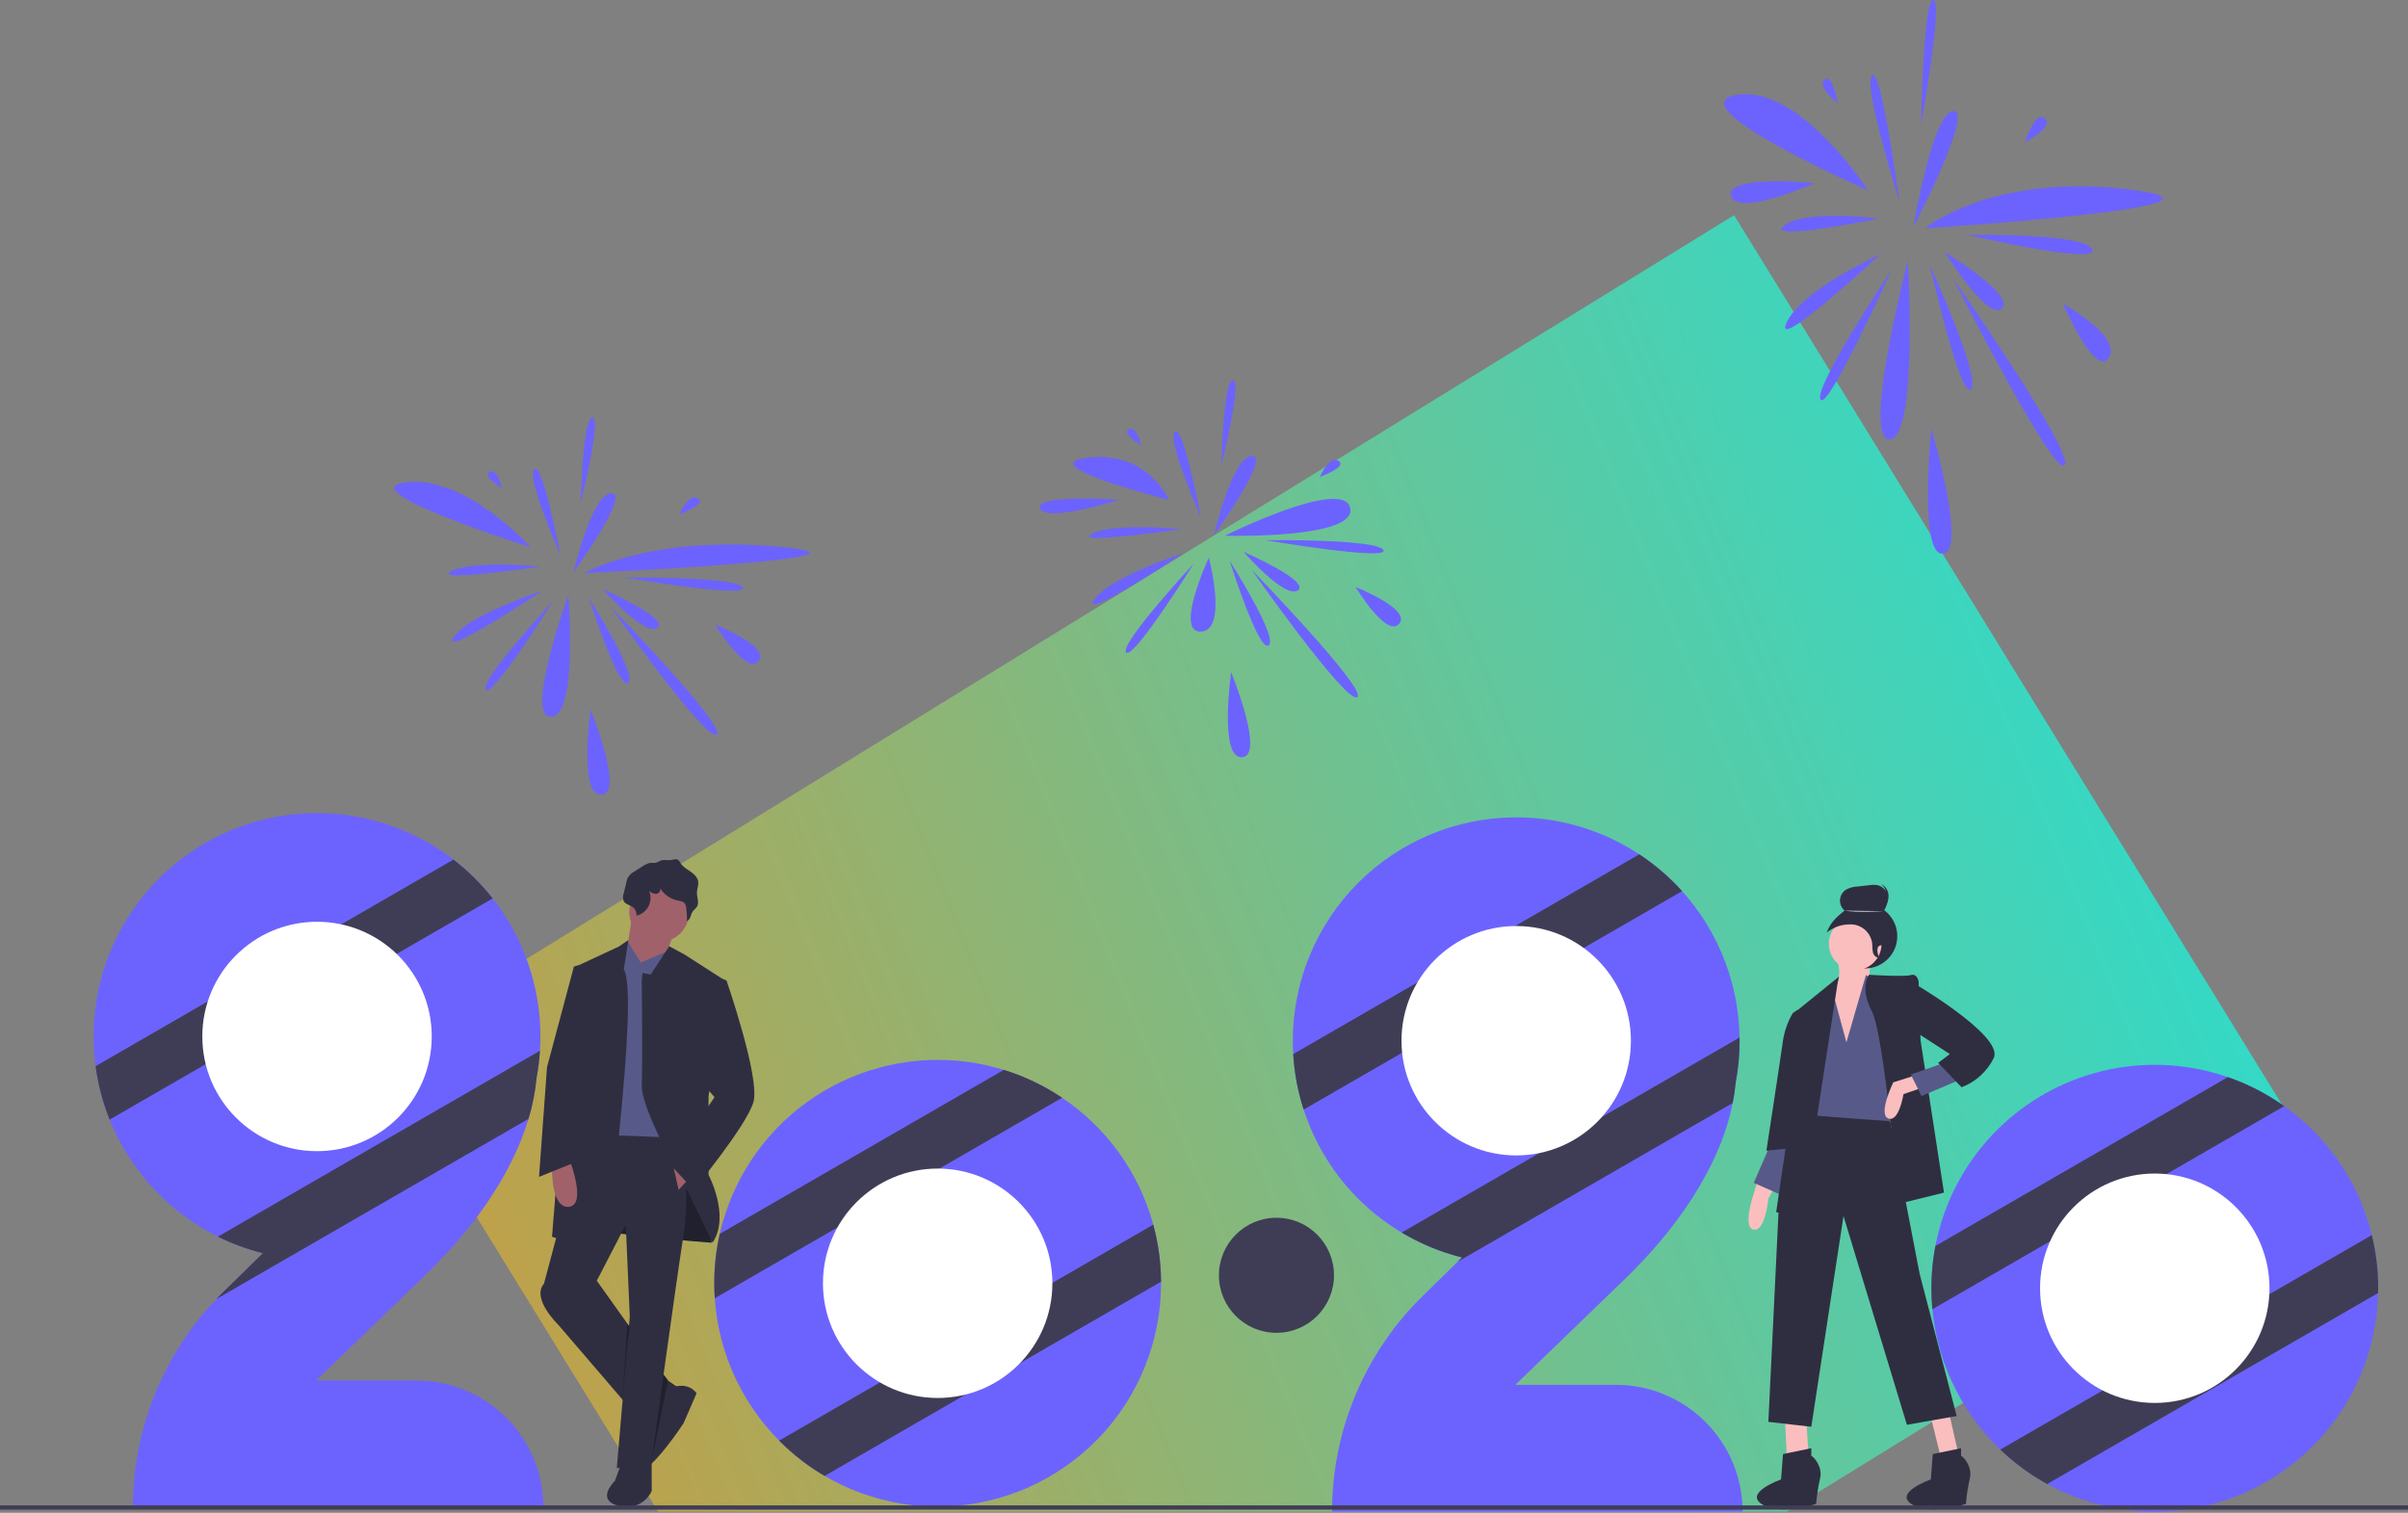 <svg width="1130" height="710" viewBox="0 0 1130 710" fill="none" xmlns="http://www.w3.org/2000/svg">
<rect x="0" y="0" width="1130" height="710" fill="#808080" stroke="none"/>
<style>
g#atosh1,#atosh2,#atosh3{
    animation: atosh 3s linear infinite alternate;
}
@keyframes atosh{

    0% {         
        transform: translate(0px,0px);        
        opacity: 1; 
        display:none;
    }    
    100%{
        transform: translate(0px,500px);
        opacity:0; 
        display:block;
    }
}
</style> 
<g id="undraw_new_decade_n4qd 1" clip-path="url(#clip0)">
<g id="2020">
<path id="Vector" d="M1092.22 553.12L837.58 709.96H309.14L176 493.8L813.74 101L1092.22 553.12Z" fill="url(#paint0_linear)"/>
<path id="Vector_2" d="M877.456 453.321L876.998 467.205L873.335 496.9L860.973 498.828L857.768 486.873V471.447C857.768 471.447 864.636 460.649 862.805 453.321C860.973 445.994 877.456 453.321 877.456 453.321Z" fill="#FBBEBE"/>
<path id="Vector_3" d="M875.186 454.513C883.55 454.513 890.33 447.733 890.33 439.369C890.33 431.005 883.55 424.225 875.186 424.225C866.822 424.225 860.042 431.005 860.042 439.369C860.042 447.733 866.822 454.513 875.186 454.513Z" fill="#2F2E41"/>
<path id="Vector_4" d="M837.622 665.95L838.537 684.723L848.61 681.976L847.695 666.866L837.622 665.95Z" fill="#FBBEBE"/>
<path id="Vector_5" d="M905.844 664.119L910.652 683.578L918.893 681.747L914.544 662.745L905.844 664.119Z" fill="#FBBEBE"/>
<path id="Vector_6" d="M824.801 554.23L822.97 560.182C822.97 560.182 817.475 576.208 822.97 577.124C828.464 578.039 829.838 562.472 829.838 562.472L833.043 556.977L824.801 554.23Z" fill="#FBBEBE"/>
<path id="Vector_7" d="M830.754 537.289L822.97 555.146L834.757 560.338L841.285 537.289H830.754Z" fill="#575A89"/>
<path id="Vector_8" d="M886.156 521.721L900.808 597.728L918.207 664.577L894.855 668.698L865.094 570.713L849.984 669.613L829.838 667.324L834.874 563.388L845.863 518.974L886.156 521.721Z" fill="#2F2E41"/>
<path id="Vector_9" d="M849.984 683.349C850.9 683.349 855.479 688.386 854.105 693.88C853.201 697.798 852.589 701.777 852.273 705.785C852.273 705.785 835.561 711.508 826.862 706.014C818.162 700.52 835.79 694.338 835.79 694.338L836.706 682.434L849.984 679.686V683.349Z" fill="#2F2E41"/>
<path id="Vector_10" d="M920.267 683.349C921.183 683.349 925.762 688.386 924.388 693.88C923.484 697.798 922.872 701.777 922.556 705.785C922.556 705.785 905.844 711.508 897.145 706.014C888.445 700.52 906.073 694.338 906.073 694.338L906.989 682.434L920.267 679.686V683.349Z" fill="#2F2E41"/>
<path id="Vector_11" d="M870.588 455.33C877.416 455.33 882.951 449.795 882.951 442.968C882.951 436.14 877.416 430.605 870.588 430.605C863.761 430.605 858.226 436.14 858.226 442.968C858.226 449.795 863.761 455.33 870.588 455.33Z" fill="#FBBEBE"/>
<path id="Vector_12" d="M866.467 489.213L875.625 457.62L878.83 459.451L896.687 504.322L888.445 526.3C888.445 526.3 848.153 523.553 848.153 523.095C848.153 522.637 852.273 469.982 852.273 469.982L860.269 460.734L860.515 467.235L866.467 489.213Z" fill="#575A89"/>
<path id="Vector_13" d="M900.35 460.825C900.35 460.825 899.892 456.704 896.687 457.62C893.482 458.535 877.104 457.487 877.104 457.487C877.104 457.487 872.42 463.114 878.372 474.561C884.324 486.008 890.963 564.99 890.963 564.99L912.254 559.725L901.265 488.297L900.35 460.825Z" fill="#2F2E41"/>
<path id="Vector_14" d="M863.033 458.306L841.285 475.934L842.658 506.612L833.501 568.882L845.405 571.629L862.347 461.283L863.033 458.306Z" fill="#2F2E41"/>
<path id="Vector_15" d="M898.518 504.78L888.445 507.985C888.445 507.985 881.119 523.095 886.156 524.926C891.192 526.758 893.245 513.5 893.245 513.5L902.639 510.275L898.518 504.78Z" fill="#FBBEBE"/>
<path id="Vector_16" d="M844.032 475.476L843.56 473.95L841.285 475.476C838.98 479.431 837.428 483.777 836.706 488.297C835.79 495.165 828.922 540.036 828.922 540.036L842.658 538.663L844.032 475.476Z" fill="#2F2E41"/>
<path id="Vector_17" d="M912.254 498.828L896.687 504.322L901.723 514.395L920.038 506.612L912.254 498.828Z" fill="#575A89"/>
<path id="Vector_18" d="M895.313 459.909C895.771 459.909 940.642 486.008 935.606 496.539C932.502 502.874 927.098 507.787 920.496 510.275L909.507 498.828L915.002 494.707L898.06 483.718L895.313 459.909Z" fill="#2F2E41"/>
<path id="Vector_19" d="M888.111 434.769C887.879 431.935 886.522 429.03 884.012 427.692C885.272 425.161 886.399 422.273 885.568 419.57C885.231 418.522 884.621 417.582 883.8 416.847C882.979 416.113 881.978 415.611 880.898 415.392C879.694 415.226 878.471 415.242 877.27 415.439L871.613 416.08C869.761 416.153 867.948 416.641 866.31 417.508C865.498 418.022 864.817 418.72 864.323 419.545C863.83 420.37 863.536 421.299 863.467 422.259C863.398 423.218 863.555 424.179 863.926 425.067C864.297 425.954 864.87 426.742 865.601 427.367C861.643 430.533 858.997 432.936 857.196 437.674C860.216 435.213 863.99 433.862 867.886 433.847C870.535 433.704 873.135 434.599 875.134 436.343C877.133 438.086 878.374 440.54 878.592 443.184C878.569 444.51 878.685 445.835 878.94 447.137C879.325 448.407 880.484 449.596 881.798 449.411C881.615 449.436 880.494 446.068 881.283 444.514L881.296 444.489C881.47 444.168 881.756 443.922 882.1 443.799C882.407 443.681 882.735 443.63 883.063 443.649C883.391 443.668 883.711 443.757 884.002 443.909C884.293 444.062 884.549 444.274 884.751 444.533C884.954 444.791 885.099 445.09 885.178 445.409C885.617 447.096 886.32 449.248 886.934 448.677C887.737 447.929 887.399 441.332 887.616 440.309C888.049 438.496 888.216 436.63 888.111 434.769V434.769Z" fill="#2F2E41"/>
<path id="Vector_20" d="M883.95 427.647C883.95 427.647 871.507 428.458 865.555 427.376Z" fill="#D0CDE1"/>
<path id="Vector_21" d="M883.245 425.982C884.505 423.451 885.631 420.562 884.8 417.86C884.412 416.642 883.653 415.575 882.629 414.809C883.411 415.168 884.11 415.686 884.682 416.33C885.253 416.974 885.684 417.729 885.948 418.549C886.779 421.251 885.653 424.14 884.393 426.671C883.393 426.522 885.754 427.32 883.245 425.982Z" fill="#2F2E41"/>
<path id="Vector_22" d="M104.85 606.295L123.35 588.165C116.05 586.345 108.969 583.74 102.23 580.395C79.145 568.922 61.072 549.377 51.44 525.465C45.689 511.122 43.18 495.686 44.092 480.26C45.003 464.835 49.313 449.801 56.714 436.236C64.114 422.671 74.421 410.909 86.898 401.792C99.374 392.676 113.712 386.429 128.884 383.501C144.057 380.572 159.689 381.034 174.663 384.852C189.636 388.671 203.58 395.752 215.497 405.588C227.414 415.425 237.01 427.775 243.597 441.753C250.184 455.731 253.6 470.993 253.6 486.445C253.6 488.685 253.527 490.912 253.38 493.125C253.111 497.417 252.58 501.688 251.79 505.915C251.166 512.421 249.9 518.849 248.01 525.105C239.72 552.905 220.16 578.615 199.46 598.595L148.34 647.935H195.52C211.3 647.938 226.432 654.207 237.59 665.365C248.748 676.523 255.017 691.655 255.02 707.435H62.36C62.359 671.03 76.379 636.024 101.51 609.685C102.6 608.535 103.713 607.405 104.85 606.295Z" fill="#6C63FF"/>
<path id="Vector_23" d="M231.2 421.675L186.13 447.695L96.52 499.435L51.44 525.465C48.211 517.412 46 508.986 44.86 500.385L97.51 469.985L160.15 433.825L212.78 403.425C219.653 408.721 225.84 414.852 231.2 421.675V421.675Z" fill="#3F3D56"/>
<path id="Vector_24" d="M253.38 493.125C253.111 497.417 252.58 501.688 251.79 505.915C251.166 512.421 249.9 518.849 248.01 525.105L101.51 609.685C102.6 608.535 103.713 607.405 104.85 606.295L123.35 588.165C116.05 586.345 108.969 583.74 102.23 580.395L253.38 493.125Z" fill="#3F3D56"/>
<path id="Vector_25" d="M148.771 540.275C178.502 540.275 202.603 516.174 202.603 486.443C202.603 456.713 178.502 432.611 148.771 432.611C119.041 432.611 94.94 456.713 94.94 486.443C94.94 516.174 119.041 540.275 148.771 540.275Z" fill="white"/>
<path id="Vector_26" d="M544.85 602.275C544.845 629.466 534.275 655.592 515.371 675.137C496.468 694.682 470.709 706.118 443.533 707.03C416.357 707.942 389.89 698.259 369.718 680.026C349.547 661.792 337.249 636.435 335.42 609.305C335.26 606.985 335.18 604.635 335.18 602.275C335.181 576.874 344.403 552.337 361.134 533.224C377.864 514.111 400.964 501.721 426.141 498.358C451.319 494.995 476.861 500.886 498.021 514.938C519.182 528.989 534.522 550.245 541.19 574.755V574.765C543.564 583.489 544.791 592.484 544.84 601.525V601.535C544.85 601.785 544.85 602.025 544.85 602.275Z" fill="#6C63FF"/>
<path id="Vector_27" d="M498.41 515.205L440.81 548.455L392.98 576.075L335.42 609.305C335.26 606.985 335.18 604.635 335.18 602.275C335.175 594.47 336.04 586.688 337.76 579.075L471.06 502.115C480.765 505.125 489.978 509.535 498.41 515.205V515.205Z" fill="#3F3D56"/>
<path id="Vector_28" d="M544.84 601.525V601.535L478.68 639.725L478.66 639.735L453.09 654.505L386.95 692.695C379.156 688.118 371.99 682.548 365.63 676.125L412.94 648.805L493.85 602.095L541.19 574.765C543.564 583.489 544.791 592.484 544.84 601.525V601.525Z" fill="#3F3D56"/>
<path id="Vector_29" d="M440.015 656.106C469.745 656.106 493.847 632.004 493.847 602.274C493.847 572.543 469.745 548.442 440.015 548.442C410.284 548.442 386.183 572.543 386.183 602.274C386.183 632.004 410.284 656.106 440.015 656.106Z" fill="white"/>
<path id="Vector_30" d="M684.04 592.175L686.09 590.165C664.441 584.767 645.081 572.597 630.831 555.428C616.582 538.259 608.187 516.988 606.87 494.715C606.74 492.645 606.677 490.555 606.68 488.445C606.676 460.773 617.614 434.221 637.109 414.582C656.604 394.942 683.074 383.808 710.745 383.607C738.417 383.406 765.046 394.156 784.823 413.511C804.601 432.865 815.923 459.255 816.32 486.925C816.34 487.435 816.34 487.935 816.34 488.445C816.339 494.977 815.733 501.495 814.53 507.915C814.227 511.185 813.75 514.436 813.1 517.655V517.665C806.84 549.065 785.23 578.365 762.2 600.595L711.08 649.935H758.26C774.04 649.938 789.172 656.207 800.33 667.365C811.488 678.523 817.757 693.655 817.76 709.435H625.09C625.091 690.597 628.85 671.949 636.148 654.582C643.445 637.215 654.135 621.479 667.59 608.295L684.04 592.175Z" fill="#6C63FF"/>
<path id="Vector_31" d="M789.36 418.235L611.77 520.765C609.031 512.326 607.384 503.572 606.87 494.715L769.27 400.955C776.67 405.843 783.42 411.65 789.36 418.235V418.235Z" fill="#3F3D56"/>
<path id="Vector_32" d="M816.34 488.445C816.339 494.977 815.733 501.495 814.53 507.915C814.227 511.185 813.75 514.436 813.1 517.655V517.665L684.04 592.175L686.09 590.165C676.125 587.682 666.582 583.74 657.77 578.465L816.32 486.925C816.34 487.435 816.34 487.935 816.34 488.445Z" fill="#3F3D56"/>
<path id="Vector_33" d="M711.509 542.275C741.24 542.275 765.341 518.174 765.341 488.443C765.341 458.713 741.24 434.611 711.509 434.611C681.779 434.611 657.677 458.713 657.677 488.443C657.677 518.174 681.779 542.275 711.509 542.275Z" fill="white"/>
<path id="Vector_34" d="M1116 604.605C1116 605.345 1115.99 606.095 1115.98 606.835C1115.41 633.586 1104.64 659.107 1085.86 678.171C1067.09 697.235 1041.74 708.398 1015 709.373C988.257 710.349 962.157 701.063 942.043 683.417C921.93 665.772 909.324 641.103 906.81 614.465C906.49 611.215 906.34 607.935 906.34 604.605C906.331 585.361 911.619 566.485 921.627 550.048C931.635 533.611 945.975 520.246 963.075 511.419C980.176 502.592 999.376 498.643 1018.57 500.006C1037.77 501.369 1056.22 507.991 1071.9 519.145C1085.55 528.827 1096.67 541.64 1104.35 556.51C1112.02 571.379 1116.02 587.872 1116 604.605V604.605Z" fill="#6C63FF"/>
<path id="Vector_35" d="M1071.9 519.145L906.81 614.465C906.49 611.215 906.34 607.935 906.34 604.605C906.332 597.946 906.965 591.302 908.23 584.765L1045.48 505.525C1054.89 508.781 1063.79 513.367 1071.9 519.145Z" fill="#3F3D56"/>
<path id="Vector_36" d="M1116 604.605C1116 605.345 1115.99 606.095 1115.98 606.835L960.68 696.495C952.669 692.089 945.269 686.653 938.67 680.325L1113.01 579.665C1115.01 587.828 1116.01 596.202 1116 604.605V604.605Z" fill="#3F3D56"/>
<path id="Vector_37" d="M1011.17 658.439C1040.9 658.439 1065 634.337 1065 604.607C1065 574.876 1040.9 550.775 1011.17 550.775C981.439 550.775 957.338 574.876 957.338 604.607C957.338 634.337 981.439 658.439 1011.17 658.439Z" fill="white"/>
<path id="Vector_38" d="M333.902 574.338V583.229C333.902 583.229 270.263 578.55 266.988 573.402C263.712 568.255 271.199 534.096 271.199 534.096L326.415 544.858L333.902 574.338Z" fill="#2F2E41"/>
<path id="Vector_39" opacity="0.3" d="M333.902 574.338V583.229C333.902 583.229 270.263 578.55 266.988 573.402C263.712 568.255 271.199 534.096 271.199 534.096L326.415 544.858L333.902 574.338Z" fill="black"/>
<path id="Vector_40" d="M278.686 599.139L313.313 647.804L317.993 651.08L304.422 671.201L261.84 621.6C261.84 621.6 249.206 609.433 255.289 602.414C261.372 595.395 278.686 599.139 278.686 599.139Z" fill="#2F2E41"/>
<path id="Vector_41" d="M315.653 651.08C315.653 651.08 322.672 648.272 326.883 653.887L320.8 667.925C320.8 667.925 305.826 690.854 299.743 690.386C293.66 689.918 295.064 681.028 296.935 680.092C298.807 679.156 303.45 670.068 303.45 670.068L315.653 651.08Z" fill="#2F2E41"/>
<path id="Vector_42" d="M305.799 685.75L305.826 699.745C304.522 702.573 302.245 704.837 299.41 706.126C296.576 707.414 293.372 707.641 290.384 706.764C279.154 703.956 288.513 695.066 288.513 695.066L291.32 687.579L305.799 685.75Z" fill="#2F2E41"/>
<path id="Vector_43" d="M309.336 442.146C317.089 442.146 323.374 435.861 323.374 428.108C323.374 420.355 317.089 414.07 309.336 414.07C301.583 414.07 295.298 420.355 295.298 428.108C295.298 435.861 301.583 442.146 309.336 442.146Z" fill="#A0616A"/>
<path id="Vector_44" d="M296.935 427.874L294.128 446.124L307.23 464.841L316.589 436.297L296.935 427.874Z" fill="#A0616A"/>
<path id="Vector_45" d="M300.679 451.739L313.29 446.358L315.185 538.307L275.878 535.499L289.448 447.527L294.74 442.146L300.679 451.739Z" fill="#575A89"/>
<path id="Vector_46" d="M301.147 460.162L301.496 456.649L305.358 457.354L314.033 444.094L321.268 447.995L340.921 460.63L332.499 514.442V551.409C332.499 551.409 342.793 570.595 334.37 583.229L322.672 558.896C322.672 558.896 300.679 520.993 301.147 509.295C301.615 497.597 301.147 460.162 301.147 460.162Z" fill="#2F2E41"/>
<path id="Vector_47" d="M292.724 455.014L294.892 441.156L290.384 444.252L269.327 454.079L259.033 580.421L283.833 589.312C283.833 589.312 300.211 466.245 292.724 455.014Z" fill="#2F2E41"/>
<path id="Vector_48" d="M274.007 532.224L319.864 534.096C319.864 534.096 324.076 559.364 320.8 579.486C317.525 599.607 305.358 688.983 305.358 688.983H289.448L295.532 617.856L293.66 574.806L280.09 601.011L255.289 602.414L274.007 532.224Z" fill="#2F2E41"/>
<path id="Vector_49" d="M314.97 403.629C316.061 403.452 317.267 402.945 318.192 403.55C318.668 403.957 319.049 404.464 319.307 405.035C320.378 406.783 322.253 407.837 323.945 408.994C325.638 410.151 327.326 411.666 327.633 413.693C327.897 415.438 327.07 417.167 327.045 418.932C327.014 421.165 328.225 423.585 327.081 425.503C326.559 426.38 325.629 426.945 325.057 427.791C324.048 429.284 324.052 431.691 322.349 432.28C322.423 430.148 322.303 428.013 321.99 425.902C321.939 425.291 321.754 424.699 321.447 424.168C320.685 423.028 319.123 422.856 317.783 422.566C316.065 422.183 314.446 421.444 313.031 420.397C311.616 419.35 310.436 418.018 309.567 416.487C310.425 417.502 309.452 419.219 308.146 419.465C307.482 419.518 306.815 419.417 306.196 419.171C305.578 418.924 305.024 418.539 304.578 418.044C305.071 419.191 305.307 420.431 305.269 421.679C305.231 422.926 304.921 424.15 304.359 425.265C303.797 426.38 302.998 427.358 302.018 428.13C301.038 428.903 299.901 429.452 298.686 429.738C298.749 428.945 298.607 428.15 298.273 427.428C297.94 426.706 297.427 426.082 296.783 425.616C295.43 424.661 293.498 424.377 292.692 422.93C292.227 421.749 292.222 420.436 292.678 419.252L293.825 414.698C293.929 413.519 294.33 412.387 294.99 411.405C295.65 410.424 296.547 409.625 297.599 409.084L301.037 406.884C302.109 406.108 303.299 405.509 304.561 405.11C305.686 404.828 306.826 405.177 307.928 404.874C308.84 404.625 309.58 403.971 310.527 403.763C311.99 403.44 313.498 403.867 314.97 403.629Z" fill="#2F2E41"/>
<path id="Vector_50" d="M267.455 544.858C267.455 544.858 275.41 565.447 266.988 566.383C258.565 567.319 259.033 548.134 259.033 548.134L267.455 544.858Z" fill="#A0616A"/>
<path id="Vector_51" d="M274.007 454.546L271.755 452.946L269.327 453.611L256.693 500.872L252.949 552.345L270.263 545.326L269.327 508.827L274.007 454.546Z" fill="#2F2E41"/>
<path id="Vector_52" d="M323.608 552.813L318.461 558.428L316.171 548.344L323.608 552.813Z" fill="#A0616A"/>
<path id="Vector_53" d="M336.71 461.098L339.084 459.448L340.921 460.162C340.921 460.162 356.831 506.019 353.556 517.25C350.28 528.48 325.48 558.428 325.48 558.428L314.249 546.262L335.306 514.91L328.755 507.423L336.71 461.098Z" fill="#2F2E41"/>
<path id="Vector_54" opacity="0.3" d="M294.358 631.579L292.188 656.95L294.358 621.164L295.532 622.814L294.358 631.579Z" fill="black"/>
<path id="Vector_55" opacity="0.3" d="M311.39 645.101L305.799 685.75L313.547 647.57L311.39 645.101Z" fill="black"/>
<path id="Vector_56" d="M1130 706.525H0V708.525H1130V706.525Z" fill="#3F3D56"/>
<path id="Vector_57" d="M599 625.525C613.912 625.525 626 613.437 626 598.525C626 583.613 613.912 571.525 599 571.525C584.088 571.525 572 583.613 572 598.525C572 613.437 584.088 625.525 599 625.525Z" fill="#3F3D56"/>
</g>
<g id="atosh2">
<path id="Vector_58" d="M882.445 119.289C882.445 119.289 845.485 135.983 838.397 151.393C831.309 166.802 882.445 119.289 882.445 119.289Z" fill="#6C63FF"/>
<path id="Vector_59" d="M881.644 102.614C881.644 102.614 847.584 98.023 837.251 105.869C826.919 113.715 881.644 102.614 881.644 102.614Z" fill="#6C63FF"/>
<path id="Vector_60" d="M891.392 94.747C891.392 94.747 874.259 40.801 878.41 35.461C882.561 30.121 891.392 94.747 891.392 94.747Z" fill="#6C63FF"/>
<path id="Vector_61" d="M897.867 106.61C897.867 106.61 907.062 52.082 916.696 52.082C926.329 52.082 897.867 106.61 897.867 106.61Z" fill="#6C63FF"/>
<path id="Vector_62" d="M903.264 107.154C903.264 107.154 934.879 80.955 999.65 88.953C1064.42 96.95 903.264 107.154 903.264 107.154Z" fill="#6C63FF"/>
<path id="Vector_63" d="M923.313 110.227C923.313 110.227 978.69 109.257 981.801 117.012C984.912 124.766 923.313 110.227 923.313 110.227Z" fill="#6C63FF"/>
<path id="Vector_64" d="M912.517 118.277C912.517 118.277 945.965 138.552 939.43 144.79C932.894 151.028 912.517 118.277 912.517 118.277Z" fill="#6C63FF"/>
<path id="Vector_65" d="M968.035 142.546C968.035 142.546 995.794 157.714 989.625 167.826C983.457 177.938 968.035 142.546 968.035 142.546Z" fill="#6C63FF"/>
<path id="Vector_66" d="M916.373 130.412C916.373 130.412 974.204 213.33 968.806 218.386C963.409 223.442 916.373 130.412 916.373 130.412Z" fill="#6C63FF"/>
<path id="Vector_67" d="M905.578 124.345C905.578 124.345 929.926 177.525 924.957 182.695C919.988 187.865 905.578 124.345 905.578 124.345Z" fill="#6C63FF"/>
<path id="Vector_68" d="M895.277 122.322C895.277 122.322 873.363 207.119 886.81 206.245C900.257 205.371 895.277 122.322 895.277 122.322Z" fill="#6C63FF"/>
<path id="Vector_69" d="M887.708 126.537C887.708 126.537 850.924 181.711 854.29 187.522C857.657 193.333 887.708 126.537 887.708 126.537Z" fill="#6C63FF"/>
<path id="Vector_70" d="M876.668 89.385C876.668 89.385 844.598 39.707 814.943 44.522C785.287 49.336 876.668 89.385 876.668 89.385Z" fill="#6C63FF"/>
<path id="Vector_71" d="M851.602 85.919C851.602 85.919 809.193 81.874 812.277 91.986C815.361 102.098 851.602 85.919 851.602 85.919Z" fill="#6C63FF"/>
<path id="Vector_72" d="M862.397 48.505C862.397 48.505 860.084 34.348 856.229 37.382C852.373 40.415 862.397 48.505 862.397 48.505Z" fill="#6C63FF"/>
<path id="Vector_73" d="M901.465 58.522C901.465 58.522 912.046 0.214 907.25 0.001C902.455 -0.213 901.465 58.522 901.465 58.522Z" fill="#6C63FF"/>
<path id="Vector_74" d="M950.3 66.706C950.3 66.706 954.927 51.538 959.553 55.583C964.18 59.628 950.3 66.706 950.3 66.706Z" fill="#6C63FF"/>
<path id="Vector_75" d="M906.349 201.196C906.349 201.196 900.18 260.857 911.746 259.845C923.313 258.834 906.349 201.196 906.349 201.196Z" fill="#6C63FF"/>
</g>
<g id="atosh1">
<path id="Vector_76" d="M254.511 277.252C254.511 277.252 219.52 288.623 212.81 299.12C206.099 309.616 254.511 277.252 254.511 277.252Z" fill="#6C63FF"/>
<path id="Vector_77" d="M253.752 265.895C253.752 265.895 221.507 262.767 211.726 268.112C201.944 273.456 253.752 265.895 253.752 265.895Z" fill="#6C63FF"/>
<path id="Vector_78" d="M262.98 260.536C262.98 260.536 246.761 223.791 250.691 220.154C254.62 216.517 262.98 260.536 262.98 260.536Z" fill="#6C63FF"/>
<path id="Vector_79" d="M269.11 268.617C269.11 268.617 277.815 231.475 286.935 231.475C296.055 231.475 269.11 268.617 269.11 268.617Z" fill="#6C63FF"/>
<path id="Vector_80" d="M274.22 268.987C274.22 268.987 304.149 251.142 365.468 256.589C426.786 262.037 274.22 268.987 274.22 268.987Z" fill="#6C63FF"/>
<path id="Vector_81" d="M293.2 271.08C293.2 271.08 345.625 270.42 348.57 275.702C351.516 280.983 293.2 271.08 293.2 271.08Z" fill="#6C63FF"/>
<path id="Vector_82" d="M282.98 276.564C282.98 276.564 314.645 290.373 308.458 294.622C302.27 298.871 282.98 276.564 282.98 276.564Z" fill="#6C63FF"/>
<path id="Vector_83" d="M335.539 293.094C335.539 293.094 361.818 303.426 355.978 310.313C350.138 317.201 335.539 293.094 335.539 293.094Z" fill="#6C63FF"/>
<path id="Vector_84" d="M286.63 284.829C286.63 284.829 341.378 341.308 336.268 344.752C331.159 348.196 286.63 284.829 286.63 284.829Z" fill="#6C63FF"/>
<path id="Vector_85" d="M276.41 280.696C276.41 280.696 299.461 316.919 294.756 320.441C290.052 323.963 276.41 280.696 276.41 280.696Z" fill="#6C63FF"/>
<path id="Vector_86" d="M266.658 279.319C266.658 279.319 245.913 337.077 258.643 336.482C271.373 335.886 266.658 279.319 266.658 279.319Z" fill="#6C63FF"/>
<path id="Vector_87" d="M259.493 282.19C259.493 282.19 224.669 319.771 227.856 323.729C231.043 327.687 259.493 282.19 259.493 282.19Z" fill="#6C63FF"/>
<path id="Vector_88" d="M249.041 256.884C249.041 256.884 218.681 223.046 190.606 226.325C162.531 229.605 249.041 256.884 249.041 256.884Z" fill="#6C63FF"/>
<path id="Vector_89" d="M235.531 229.039C235.531 229.039 233.341 219.396 229.691 221.462C226.041 223.528 235.531 229.039 235.531 229.039Z" fill="#6C63FF"/>
<path id="Vector_90" d="M272.516 235.862C272.516 235.862 282.533 196.146 277.993 196C273.453 195.855 272.516 235.862 272.516 235.862Z" fill="#6C63FF"/>
<path id="Vector_91" d="M318.749 241.436C318.749 241.436 323.129 231.105 327.509 233.86C331.889 236.615 318.749 241.436 318.749 241.436Z" fill="#6C63FF"/>
<path id="Vector_92" d="M277.14 333.043C277.14 333.043 271.3 373.68 282.25 372.991C293.2 372.303 277.14 333.043 277.14 333.043Z" fill="#6C63FF"/>
</g>
<g id="atosh3">
<path id="Vector_93" d="M555.12 259.687C555.12 259.687 520.13 271.058 513.42 281.555C506.709 292.051 555.12 259.687 555.12 259.687Z" fill="#6C63FF"/>
<path id="Vector_94" d="M554.362 248.33C554.362 248.33 522.117 245.202 512.335 250.547C502.554 255.891 554.362 248.33 554.362 248.33Z" fill="#6C63FF"/>
<path id="Vector_95" d="M563.59 242.971C563.59 242.971 547.371 206.226 551.301 202.589C555.23 198.952 563.59 242.971 563.59 242.971Z" fill="#6C63FF"/>
<path id="Vector_96" d="M569.72 251.052C569.72 251.052 578.425 213.91 587.545 213.91C596.665 213.91 569.72 251.052 569.72 251.052Z" fill="#6C63FF"/>
<path id="Vector_97" d="M574.83 251.422C574.83 251.422 630.363 223.74 633.61 238.435C636.857 253.13 574.83 251.422 574.83 251.422Z" fill="#6C63FF"/>
<path id="Vector_98" d="M593.81 253.515C593.81 253.515 646.235 252.855 649.18 258.137C652.125 263.418 593.81 253.515 593.81 253.515Z" fill="#6C63FF"/>
<path id="Vector_99" d="M583.59 258.999C583.59 258.999 615.255 272.808 609.068 277.057C602.88 281.306 583.59 258.999 583.59 258.999Z" fill="#6C63FF"/>
<path id="Vector_100" d="M636.148 275.529C636.148 275.529 662.428 285.861 656.588 292.748C650.748 299.636 636.148 275.529 636.148 275.529Z" fill="#6C63FF"/>
<path id="Vector_101" d="M587.24 267.264C587.24 267.264 641.988 323.743 636.878 327.187C631.769 330.631 587.24 267.264 587.24 267.264Z" fill="#6C63FF"/>
<path id="Vector_102" d="M577.02 263.131C577.02 263.131 600.071 299.354 595.366 302.876C590.662 306.398 577.02 263.131 577.02 263.131Z" fill="#6C63FF"/>
<path id="Vector_103" d="M567.268 261.754C567.268 261.754 550.88 297.03 563.61 296.435C576.34 295.839 567.268 261.754 567.268 261.754Z" fill="#6C63FF"/>
<path id="Vector_104" d="M560.103 264.625C560.103 264.625 525.279 302.206 528.466 306.164C531.653 310.122 560.103 264.625 560.103 264.625Z" fill="#6C63FF"/>
<path id="Vector_105" d="M548.595 234.637C548.595 234.637 538.629 211.474 510.555 214.753C482.48 218.032 548.595 234.637 548.595 234.637Z" fill="#6C63FF"/>
<path id="Vector_106" d="M525.311 234.523C525.311 234.523 485.162 231.768 488.082 238.656C491.002 245.543 525.311 234.523 525.311 234.523Z" fill="#6C63FF"/>
<path id="Vector_107" d="M535.531 209.039C535.531 209.039 533.341 199.396 529.691 201.462C526.041 203.528 535.531 209.039 535.531 209.039Z" fill="#6C63FF"/>
<path id="Vector_108" d="M573.126 218.297C573.126 218.297 583.143 178.581 578.603 178.435C574.063 178.29 573.126 218.297 573.126 218.297Z" fill="#6C63FF"/>
<path id="Vector_109" d="M619.359 223.871C619.359 223.871 623.739 213.54 628.119 216.295C632.499 219.05 619.359 223.871 619.359 223.871Z" fill="#6C63FF"/>
<path id="Vector_110" d="M577.75 315.478C577.75 315.478 571.91 356.115 582.86 355.426C593.81 354.738 577.75 315.478 577.75 315.478Z" fill="#6C63FF"/>
</g>
</g>
<defs>
<linearGradient id="paint0_linear" x1="1059.61" y1="230.435" x2="-21.39" y2="664.435" gradientUnits="userSpaceOnUse">
<stop stop-color="#23E0D5"/>
<stop offset="1" stop-color="#EB8F22"/>
</linearGradient>
<clipPath id="clip0">
<rect width="1130" height="709.435" fill="white"/>
</clipPath>
</defs>
</svg>
